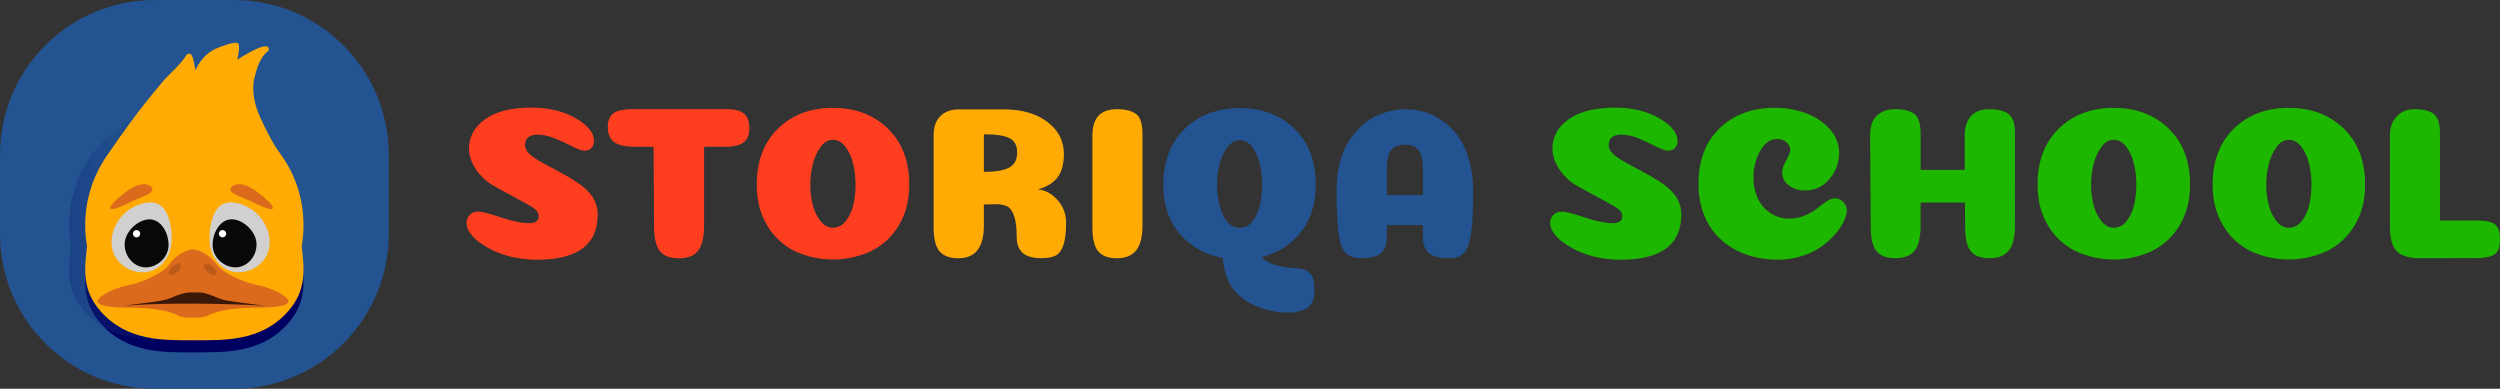 <svg width="418" height="65" viewBox="0 0 418 65" fill="none" xmlns="http://www.w3.org/2000/svg">
<rect x="0" y="0" width="418" height="65" fill="#333333" stroke="none"/>
<path d="M39.116 0H25.884C11.588 0 0 11.588 0 25.884V39.116C0 53.411 11.588 65 25.884 65H39.116C53.411 65 65 53.411 65 39.116V25.884C65 11.588 53.411 0 39.116 0Z" fill="#235390"/>
<path d="M49.928 39.404C49.928 28.78 42.698 20.448 32.77 20.448H32.495H32.223C22.297 20.448 15.333 29.061 15.333 39.684C15.333 40.883 14.352 42.055 14.549 43.195C14.14 46.903 13.649 50.433 16.779 54.017C21.213 59.096 27.329 58.926 32.495 58.918C37.662 58.91 43.778 59.096 48.214 54.017C51.342 50.433 50.852 46.903 50.444 43.195C50.643 42.057 49.928 40.603 49.928 39.404Z" fill="#000061"/>
<path d="M48.053 37.657C48.053 27.033 40.005 18.421 30.076 18.421H29.804H29.532C19.604 18.421 11.556 27.033 11.556 37.657C11.555 38.836 11.655 40.013 11.855 41.174C11.437 44.882 10.958 48.412 14.088 51.998C18.522 57.077 24.646 56.899 29.804 56.893C34.962 56.886 41.087 57.071 45.521 51.992C48.659 48.406 48.161 44.878 47.753 41.168C47.953 40.008 48.053 38.834 48.053 37.657Z" fill="url(#paint0_linear_402_2)"/>
<path d="M17.399 26.78C17.399 26.78 19.492 23.593 21.781 20.502C23.664 17.947 25.001 16.273 27.32 13.518C28.349 12.293 29.985 11.053 31.191 9.186C31.235 9.119 31.296 9.064 31.367 9.025C31.439 8.987 31.518 8.967 31.599 8.967C31.68 8.967 31.759 8.987 31.83 9.025C31.901 9.064 31.962 9.119 32.007 9.186C32.4 9.78 32.388 10.569 32.712 11.76C32.712 11.76 33.624 9.094 36.426 7.994C36.426 7.994 39.355 6.788 39.797 7.247C40.239 7.705 39.669 9.998 39.669 9.998C39.669 9.998 43.017 7.73 44.482 7.732C44.584 7.734 44.682 7.769 44.763 7.831C44.844 7.892 44.903 7.978 44.933 8.075C44.962 8.173 44.96 8.277 44.927 8.373C44.894 8.469 44.831 8.552 44.748 8.611L44.733 8.621C44.21 8.964 43.176 10.18 42.568 12.936C42.568 12.936 41.632 15.56 43.545 19.713C45.624 24.225 46.828 25.673 46.828 25.673L17.399 26.78Z" fill="#FFAB03"/>
<path d="M50.746 37.656C50.746 27.032 42.699 18.42 32.772 18.42H32.498H32.226C22.299 18.42 14.249 27.032 14.249 37.656C14.249 38.835 14.35 40.012 14.551 41.173C14.143 44.881 13.651 48.411 16.781 51.998C21.215 57.076 27.331 56.904 32.498 56.898C37.664 56.892 43.78 57.076 48.216 51.998C51.344 48.411 50.855 44.883 50.447 41.173C50.647 40.011 50.747 38.835 50.746 37.656Z" fill="#FFAB03"/>
<path d="M45.098 40.446C45.098 43.466 42.568 45.533 39.883 45.533C37.199 45.533 35.027 43.085 35.027 40.066C35.027 37.046 35.864 33.832 38.553 33.832C39.835 33.832 41.641 34.477 42.911 35.665C44.298 36.96 45.098 38.871 45.098 40.446Z" fill="#D1D0CF"/>
<path d="M42.896 40.854C42.896 42.999 41.251 44.704 39.368 44.704C37.485 44.704 35.553 43.101 35.553 40.956C35.553 38.812 36.859 36.667 38.74 36.667C40.621 36.667 42.896 38.711 42.896 40.854Z" fill="#080808"/>
<path d="M18.637 40.446C18.637 43.466 21.169 45.533 23.852 45.533C26.534 45.533 28.71 43.085 28.71 40.066C28.71 37.046 27.873 33.832 25.182 33.832C23.9 33.832 22.096 34.477 20.824 35.665C19.436 36.96 18.637 38.871 18.637 40.446Z" fill="#D1D0CF"/>
<path d="M20.841 40.854C20.841 42.999 22.485 44.704 24.369 44.704C26.252 44.704 28.183 43.101 28.183 40.965C28.183 38.828 26.878 36.675 24.996 36.675C23.115 36.675 20.841 38.711 20.841 40.854Z" fill="#080808"/>
<path d="M45.604 34.847C45.394 35.265 43.57 34.468 41.973 33.669C40.377 32.87 38.345 32.443 38.562 31.53C38.669 31.074 40.063 29.919 42.904 32.016C44.34 33.072 45.813 34.428 45.604 34.847Z" fill="#DB6A1D"/>
<path d="M18.444 34.847C18.653 35.265 20.478 34.468 22.072 33.669C23.667 32.87 25.692 32.443 25.483 31.53C25.374 31.074 23.983 29.919 21.141 32.016C19.706 33.072 18.235 34.428 18.444 34.847Z" fill="#DB6A1D"/>
<path d="M48.082 50.001C48.082 50.001 46.922 48.495 42.997 47.662C41.057 47.244 39.209 46.476 37.544 45.396C37.029 45.059 36.572 44.639 36.192 44.155C34.479 41.979 32.662 41.732 32.286 41.705H32.212C31.834 41.734 29.992 41.985 28.27 44.228C27.943 44.65 27.55 45.015 27.105 45.31C25.418 46.433 23.536 47.23 21.556 47.66C17.647 48.497 16.492 49.999 16.492 49.999C16.492 49.999 14.891 51.441 21.524 51.441C28.157 51.441 29.894 52.849 29.894 52.849C29.894 52.849 31.359 53.255 32.263 53.058C33.167 53.267 34.64 52.849 34.64 52.849C34.64 52.849 36.379 51.441 43.041 51.441C49.703 51.441 48.082 50.001 48.082 50.001Z" fill="#DB6A1D"/>
<path d="M36.119 45.921C36.355 45.661 36.113 45.057 35.579 44.573C35.045 44.089 34.42 43.907 34.184 44.167C33.949 44.428 34.19 45.031 34.725 45.516C35.259 46 35.883 46.181 36.119 45.921Z" fill="#BC5B19"/>
<path d="M29.668 45.514C30.202 45.029 30.444 44.426 30.208 44.165C29.972 43.905 29.347 44.087 28.813 44.571C28.279 45.055 28.037 45.659 28.273 45.919C28.509 46.179 29.133 45.998 29.668 45.514Z" fill="#BC5B19"/>
<path d="M22.833 39.685C23.171 39.685 23.444 39.412 23.444 39.074C23.444 38.737 23.171 38.463 22.833 38.463C22.496 38.463 22.222 38.737 22.222 39.074C22.222 39.412 22.496 39.685 22.833 39.685Z" fill="white"/>
<path d="M37.204 39.685C37.541 39.685 37.815 39.412 37.815 39.074C37.815 38.737 37.541 38.463 37.204 38.463C36.866 38.463 36.593 38.737 36.593 39.074C36.593 39.412 36.866 39.685 37.204 39.685Z" fill="white"/>
<path d="M20.595 51.121C20.595 51.121 24.989 50.608 27.036 50.257C29.082 49.905 30.143 48.719 32.497 48.911H32.524C34.878 48.719 35.91 49.907 37.965 50.259C40.02 50.61 44.405 51.123 44.405 51.123C44.405 51.123 31.514 50.313 20.595 51.121Z" fill="#3C1808"/>
<path d="M88.89 18C91.774 18 94.235 18.594 96.272 19.783C98.309 20.971 99.325 22.232 99.318 23.566C99.326 23.892 99.241 24.214 99.073 24.494C98.938 24.729 98.736 24.919 98.493 25.04C98.259 25.148 98.004 25.203 97.746 25.201C97.31 25.201 96.654 24.979 95.787 24.531C94.921 24.082 93.944 23.632 92.878 23.184C91.953 22.767 90.954 22.538 89.94 22.511C88.507 22.511 87.791 23.092 87.793 24.256C87.796 24.63 87.916 24.993 88.138 25.295C88.447 25.695 88.822 26.039 89.247 26.313C89.756 26.664 90.254 26.973 90.738 27.239C91.223 27.505 91.89 27.862 92.739 28.311C93.589 28.762 94.305 29.156 94.886 29.494C96.752 30.562 98.058 31.58 98.804 32.55C99.55 33.504 99.947 34.684 99.93 35.895C99.93 40.914 96.548 43.424 89.783 43.424C88.482 43.428 87.183 43.294 85.91 43.025C84.783 42.797 83.686 42.444 82.638 41.97C81.766 41.571 80.936 41.084 80.163 40.515C79.532 40.068 78.984 39.513 78.544 38.877C78.215 38.42 78.026 37.877 78.001 37.315C77.989 36.809 78.178 36.318 78.527 35.951C78.877 35.574 79.394 35.385 80.072 35.385C80.581 35.385 81.806 35.707 83.745 36.35C85.684 36.993 87.248 37.315 88.437 37.315C89.525 37.315 90.071 36.939 90.072 36.186C90.075 35.979 90.032 35.774 89.945 35.586C89.843 35.375 89.7 35.186 89.524 35.03C89.308 34.842 89.077 34.672 88.833 34.521C88.579 34.358 88.227 34.158 87.778 33.921L86.431 33.187L84.668 32.241C83.94 31.855 83.237 31.467 82.557 31.078C81.683 30.587 80.901 29.947 80.248 29.186C79.661 28.523 79.188 27.767 78.848 26.95C78.575 26.298 78.427 25.602 78.412 24.895C78.412 22.858 79.321 21.197 81.14 19.913C82.958 18.628 85.541 17.99 88.89 18Z" fill="#FF3E20"/>
<path d="M117.728 37.723C117.728 39.104 117.559 40.204 117.219 41.014C116.966 41.725 116.471 42.324 115.821 42.706C115.089 43.051 114.284 43.213 113.475 43.179C112.043 43.179 111.007 42.797 110.365 42.033C109.724 41.269 109.387 39.914 109.356 37.968L109.283 24.547H106.2C104.672 24.547 103.529 24.302 102.772 23.813C102.014 23.323 101.632 22.462 101.626 21.229C101.593 20.603 101.751 19.982 102.081 19.449C102.414 18.99 102.896 18.662 103.445 18.521C104.241 18.317 105.061 18.226 105.882 18.249H121.448C122.806 18.249 123.785 18.494 124.386 18.984C124.987 19.474 125.29 20.309 125.294 21.491C125.294 22.291 125.119 22.916 124.768 23.364C124.413 23.816 123.922 24.142 123.367 24.293C122.631 24.478 121.872 24.561 121.112 24.537H117.728V37.723Z" fill="#FF3E20"/>
<path d="M145.703 41.951C143.685 42.897 141.484 43.388 139.255 43.388C137.027 43.388 134.826 42.897 132.808 41.951C130.9 40.989 129.314 39.491 128.244 37.641C127.101 35.727 126.53 33.472 126.53 30.878C126.53 26.949 127.712 23.827 130.075 21.512C132.439 19.197 135.501 18.039 139.26 18.038C143.015 18.038 146.082 19.196 148.462 21.512C150.842 23.829 152.031 26.947 152.03 30.868C152.03 33.461 151.458 35.715 150.316 37.632C149.23 39.489 147.627 40.99 145.703 41.951ZM139.265 38.08C139.68 38.075 140.089 37.974 140.458 37.785C140.827 37.595 141.147 37.322 141.393 36.988C142.016 36.198 142.452 35.277 142.666 34.294C142.928 33.17 143.056 32.02 143.048 30.866C143.054 29.684 142.919 28.505 142.647 27.355C142.418 26.335 141.978 25.375 141.356 24.536C140.762 23.759 140.065 23.372 139.265 23.373C138.465 23.375 137.786 23.762 137.228 24.536C136.61 25.388 136.165 26.352 135.918 27.374C135.623 28.515 135.477 29.69 135.482 30.868C135.474 32.024 135.615 33.176 135.901 34.297C136.137 35.279 136.584 36.198 137.211 36.99C137.803 37.716 138.488 38.08 139.265 38.08Z" fill="#FF3E20"/>
<path d="M164.503 37.724C164.503 41.36 163.085 43.178 160.248 43.18C158.818 43.18 157.769 42.798 157.101 42.034C156.433 41.27 156.1 39.915 156.102 37.969V22.621C156.102 21.216 156.484 20.142 157.248 19.401C158.012 18.66 159.012 18.29 160.248 18.292H167.88C170.862 18.292 173.275 18.989 175.118 20.383C176.961 21.777 177.883 23.566 177.883 25.748C177.883 27.398 177.537 28.69 176.847 29.622C176.156 30.554 175.047 31.239 173.519 31.676C174.683 31.75 175.762 32.314 176.756 33.368C177.754 34.436 178.29 35.855 178.247 37.315C178.247 38.914 178.096 40.144 177.792 41.005C177.488 41.867 177.058 42.444 176.502 42.734C175.943 43.025 175.155 43.17 174.136 43.17C172.706 43.17 171.657 42.873 170.99 42.279C170.322 41.685 169.989 40.782 169.991 39.571C169.991 38.067 169.845 36.909 169.555 36.096C169.264 35.283 168.888 34.756 168.426 34.514C167.822 34.242 167.161 34.117 166.499 34.149L164.498 34.186L164.503 37.724ZM170.069 25.503C170.069 24.341 169.645 23.541 168.796 23.104C167.947 22.666 166.516 22.448 164.503 22.45V28.74C166.394 28.74 167.793 28.504 168.703 28.033C169.612 27.561 170.067 26.715 170.069 25.493V25.503Z" fill="#FFAB03"/>
<path d="M191.018 37.723C191.018 39.613 190.666 40.995 189.962 41.868C189.259 42.742 188.192 43.178 186.762 43.178C185.357 43.178 184.32 42.803 183.652 42.052C182.985 41.301 182.652 39.955 182.653 38.014V22.62C182.653 19.711 184.023 18.256 186.762 18.256C188.168 18.256 189.229 18.522 189.945 19.055C190.662 19.587 191.019 20.667 191.018 22.297V37.723Z" fill="#FFAB03"/>
<path d="M216.986 44.878C217.931 44.927 218.635 45.218 219.096 45.752C219.558 46.286 219.789 47.184 219.787 48.446C219.787 49.9 219.399 50.9 218.624 51.445C217.848 51.99 216.757 52.263 215.35 52.263C213.999 52.272 212.655 52.07 211.366 51.663C210.343 51.366 209.364 50.932 208.457 50.373C207.791 49.932 207.175 49.42 206.621 48.845C206.22 48.43 205.883 47.958 205.622 47.444C205.293 46.813 205.03 46.149 204.838 45.463C204.619 44.704 204.485 43.923 204.439 43.135C201.481 42.58 199.086 41.233 197.255 39.097C195.423 36.96 194.508 34.232 194.51 30.913C194.51 26.963 195.704 23.835 198.092 21.53C200.48 19.225 203.551 18.073 207.304 18.073C211.039 18.073 214.088 19.224 216.452 21.528C218.816 23.831 219.998 26.959 219.998 30.911C219.998 34.089 219.167 36.726 217.507 38.822C215.842 40.922 213.51 42.391 210.896 42.985C211.902 44.077 213.931 44.708 216.986 44.878ZM210.659 34.332C210.909 33.206 211.031 32.056 211.021 30.904C211.028 29.717 210.899 28.533 210.639 27.375C210.426 26.363 209.999 25.409 209.385 24.576C208.802 23.812 208.111 23.43 207.311 23.43C206.511 23.43 205.814 23.818 205.22 24.593C204.596 25.434 204.15 26.393 203.91 27.412C203.626 28.56 203.487 29.738 203.494 30.921C203.492 31.615 203.541 32.308 203.638 32.995C203.73 33.66 203.883 34.316 204.094 34.954C204.273 35.521 204.519 36.064 204.828 36.572C205.102 37.014 205.468 37.393 205.901 37.681C206.316 37.957 206.803 38.103 207.301 38.1C207.714 38.097 208.121 37.996 208.487 37.807C208.854 37.617 209.171 37.343 209.412 37.008C210.025 36.222 210.451 35.307 210.659 34.332Z" fill="#235390"/>
<path d="M237.912 37.641H231.874V39.57C231.874 40.808 231.547 41.717 230.894 42.298C230.241 42.879 229.114 43.17 227.513 43.17C226.941 43.19 226.371 43.091 225.84 42.878C225.376 42.663 224.979 42.324 224.694 41.899C224.307 41.287 224.056 40.599 223.96 39.881C223.781 38.822 223.659 37.753 223.595 36.681C223.508 35.432 223.466 33.849 223.468 31.933C223.454 30.384 223.63 28.838 223.994 27.332C224.286 26.085 224.765 24.89 225.414 23.786C225.979 22.852 226.657 21.991 227.432 21.223C228.143 20.511 228.971 19.927 229.881 19.496C230.708 19.103 231.573 18.792 232.461 18.568C233.289 18.364 234.138 18.26 234.991 18.26C236.011 18.261 237.026 18.401 238.008 18.676C239.083 18.994 240.102 19.479 241.027 20.113C242.053 20.8 242.957 21.654 243.701 22.64C244.552 23.825 245.186 25.152 245.574 26.558C246.082 28.308 246.329 30.123 246.308 31.945C246.308 35.145 246.193 37.512 245.963 39.046C245.733 40.581 245.345 41.654 244.8 42.266C244.253 42.872 243.41 43.175 242.271 43.175C240.671 43.175 239.544 42.884 238.889 42.303C238.234 41.722 237.908 40.812 237.91 39.575L237.912 37.641ZM234.93 24.186C233.886 24.186 233.117 24.488 232.621 25.094C232.124 25.7 231.879 26.779 231.886 28.331V32.623H237.912V28.258C237.94 27.426 237.817 26.596 237.547 25.809C237.377 25.279 237.022 24.827 236.548 24.536C236.042 24.284 235.482 24.164 234.917 24.186H234.93Z" fill="#235390"/>
<path d="M270.05 18C272.935 18 275.395 18.594 277.433 19.783C279.47 20.971 280.489 22.232 280.489 23.566C280.497 23.892 280.412 24.214 280.244 24.494C280.108 24.729 279.906 24.918 279.663 25.04C279.433 25.146 279.182 25.201 278.929 25.201C278.493 25.201 277.84 24.978 276.97 24.53C276.098 24.082 275.126 23.632 274.061 23.184C273.136 22.767 272.137 22.538 271.123 22.51C269.691 22.51 268.975 23.092 268.975 24.256C268.978 24.631 269.1 24.994 269.323 25.294C269.632 25.695 270.007 26.039 270.432 26.313C270.913 26.647 271.411 26.956 271.923 27.239C272.413 27.506 273.08 27.864 273.924 28.311C274.768 28.759 275.483 29.153 276.069 29.494C277.935 30.561 279.241 31.58 279.987 32.55C280.732 33.504 281.13 34.684 281.113 35.895C281.113 40.914 277.731 43.424 270.966 43.424C269.664 43.428 268.366 43.294 267.092 43.025C265.965 42.797 264.868 42.443 263.821 41.97C262.949 41.571 262.12 41.083 261.348 40.515C260.716 40.069 260.168 39.514 259.729 38.877C259.398 38.421 259.209 37.878 259.183 37.315C259.173 36.809 259.362 36.319 259.709 35.951C260.062 35.574 260.577 35.385 261.255 35.385C261.764 35.385 262.988 35.707 264.928 36.35C266.867 36.993 268.431 37.315 269.619 37.315C270.708 37.315 271.253 36.938 271.255 36.186C271.258 35.979 271.214 35.774 271.127 35.586C271.02 35.377 270.872 35.191 270.692 35.04C270.471 34.855 270.236 34.688 269.989 34.541C269.734 34.377 269.382 34.177 268.933 33.941L267.587 33.206L265.824 32.261C265.097 31.874 264.394 31.486 263.713 31.098C262.839 30.606 262.058 29.965 261.404 29.205C260.816 28.543 260.344 27.787 260.006 26.969C259.732 26.318 259.583 25.621 259.567 24.915C259.567 22.878 260.477 21.217 262.295 19.932C264.114 18.647 266.699 18.003 270.05 18Z" fill="#1DB700"/>
<path d="M299.329 25.093C299.328 24.841 299.27 24.592 299.16 24.366C299.05 24.139 298.89 23.94 298.692 23.783C298.273 23.422 297.737 23.228 297.184 23.237C296.018 23.237 295.06 23.898 294.309 25.221C293.545 26.593 293.156 28.142 293.183 29.712C293.165 30.91 293.416 32.097 293.917 33.186C294.376 34.184 295.107 35.033 296.025 35.635C296.977 36.251 298.092 36.568 299.226 36.546C300.114 36.548 300.993 36.368 301.809 36.017C302.528 35.727 303.202 35.335 303.81 34.854C304.312 34.434 304.841 34.045 305.392 33.691C305.811 33.382 306.309 33.199 306.829 33.162C307.091 33.161 307.351 33.218 307.589 33.328C307.828 33.438 308.039 33.599 308.21 33.798C308.567 34.15 308.775 34.625 308.793 35.125C308.766 35.745 308.611 36.352 308.337 36.908C307.964 37.695 307.48 38.424 306.9 39.073C306.219 39.861 305.451 40.569 304.61 41.183C303.616 41.885 302.517 42.425 301.354 42.782C300.032 43.21 298.651 43.425 297.262 43.419C295.475 43.436 293.697 43.147 292.007 42.564C290.461 42.034 289.034 41.206 287.805 40.128C286.585 39.027 285.629 37.665 285.007 36.144C284.305 34.436 283.959 32.603 283.988 30.757C283.988 26.829 285.163 23.728 287.514 21.452C289.865 19.177 292.944 18.034 296.753 18.024C298.594 18.005 300.423 18.338 302.14 19.004C303.654 19.569 305.001 20.508 306.058 21.731C306.986 22.788 307.503 24.145 307.512 25.551C307.515 27.145 306.947 28.687 305.911 29.898C305.418 30.522 304.787 31.023 304.068 31.361C303.348 31.698 302.56 31.864 301.765 31.844C300.831 31.855 299.916 31.576 299.148 31.044C298.772 30.794 298.468 30.452 298.264 30.051C298.059 29.649 297.962 29.202 297.982 28.752C297.982 28.291 298.206 27.649 298.655 26.825C299.103 26.014 299.329 25.434 299.329 25.093Z" fill="#1DB700"/>
<path d="M336.899 37.724C336.899 39.682 336.548 41.083 335.846 41.925C335.144 42.768 334.076 43.186 332.643 43.179C331.237 43.179 330.207 42.797 329.553 42.033C328.898 41.269 328.572 39.917 328.573 37.978L328.537 33.869H321.117V37.724C321.117 39.712 320.778 41.118 320.099 41.943C319.419 42.767 318.34 43.175 316.861 43.167C315.456 43.167 314.426 42.785 313.771 42.021C313.117 41.257 312.79 39.905 312.792 37.966L312.682 22.618C312.682 21.114 313.064 20.011 313.828 19.307C314.592 18.604 315.604 18.253 316.864 18.254C318.318 18.254 319.392 18.52 320.084 19.053C320.776 19.585 321.121 20.664 321.12 22.29V28.411H328.502V22.62C328.47 21.744 328.664 20.873 329.065 20.093C329.388 19.478 329.897 18.981 330.52 18.673C331.19 18.381 331.917 18.239 332.648 18.257C334.057 18.257 335.118 18.523 335.831 19.055C336.544 19.587 336.902 20.666 336.904 22.292L336.899 37.724Z" fill="#1DB700"/>
<path d="M359.852 41.951C357.834 42.897 355.633 43.388 353.405 43.388C351.176 43.388 348.975 42.897 346.957 41.951C345.049 40.989 343.463 39.491 342.393 37.641C341.251 35.727 340.679 33.472 340.679 30.878C340.679 26.949 341.861 23.827 344.225 21.512C346.589 19.197 349.65 18.039 353.41 18.038C357.164 18.038 360.232 19.196 362.612 21.512C364.992 23.829 366.179 26.947 366.174 30.868C366.174 33.461 365.603 35.715 364.46 37.632C363.376 39.488 361.775 40.989 359.852 41.951ZM353.415 38.08C353.83 38.075 354.238 37.974 354.607 37.785C354.977 37.595 355.297 37.322 355.542 36.988C356.166 36.198 356.601 35.277 356.816 34.294C357.077 33.17 357.205 32.02 357.198 30.866C357.204 29.684 357.069 28.505 356.796 27.355C356.567 26.335 356.128 25.375 355.506 24.536C354.911 23.759 354.214 23.372 353.415 23.373C352.615 23.375 351.936 23.762 351.377 24.536C350.76 25.388 350.315 26.352 350.067 27.374C349.774 28.515 349.628 29.688 349.631 30.866C349.623 32.022 349.764 33.174 350.05 34.294C350.286 35.276 350.733 36.195 351.36 36.988C351.949 37.716 352.633 38.08 353.41 38.08H353.415Z" fill="#1DB700"/>
<path d="M389.126 41.951C387.108 42.897 384.907 43.388 382.679 43.388C380.45 43.388 378.249 42.897 376.231 41.951C374.323 40.99 372.736 39.492 371.667 37.641C370.524 35.727 369.953 33.472 369.953 30.878C369.953 26.949 371.135 23.827 373.499 21.512C375.862 19.197 378.924 18.039 382.684 18.038C386.438 18.038 389.505 19.196 391.886 21.512C394.266 23.829 395.455 26.947 395.453 30.868C395.453 33.461 394.878 35.715 393.727 37.632C392.645 39.487 391.046 40.988 389.126 41.951ZM382.688 38.08C383.105 38.077 383.516 37.977 383.888 37.788C384.259 37.599 384.581 37.326 384.829 36.99C385.452 36.2 385.887 35.279 386.102 34.297C386.618 32.015 386.611 29.646 386.082 27.367C385.853 26.348 385.414 25.388 384.792 24.549C384.196 23.771 383.499 23.384 382.701 23.385C381.902 23.387 381.223 23.775 380.663 24.549C380.046 25.4 379.601 26.364 379.353 27.387C379.059 28.527 378.913 29.7 378.918 30.878C378.909 32.034 379.05 33.186 379.336 34.306C379.573 35.288 380.019 36.207 380.644 37C381.232 37.72 381.913 38.08 382.688 38.08Z" fill="#1DB700"/>
<path d="M404.326 43.17C403.402 43.185 402.484 43.005 401.633 42.643C400.945 42.305 400.403 41.73 400.105 41.025C399.767 40.272 399.597 39.266 399.596 38.006V22.621C399.596 21.336 399.972 20.287 400.725 19.474C401.477 18.661 402.471 18.253 403.707 18.25C405.161 18.25 406.234 18.516 406.924 19.048C407.615 19.58 407.961 20.66 407.963 22.285V36.869H414.182C415.588 36.869 416.575 37.076 417.145 37.489C417.715 37.902 418 38.751 418 40.035C418 41.341 417.673 42.19 417.02 42.58C416.367 42.97 415.3 43.164 413.82 43.162L404.326 43.17Z" fill="#1DB700"/>
<defs>
<linearGradient id="paint0_linear_402_2" x1="-7.973" y1="37.659" x2="28.526" y2="37.659" gradientUnits="userSpaceOnUse">
<stop stop-color="#000061"/>
<stop offset="1" stop-color="#235390" stop-opacity="0"/>
</linearGradient>
</defs>
</svg>
